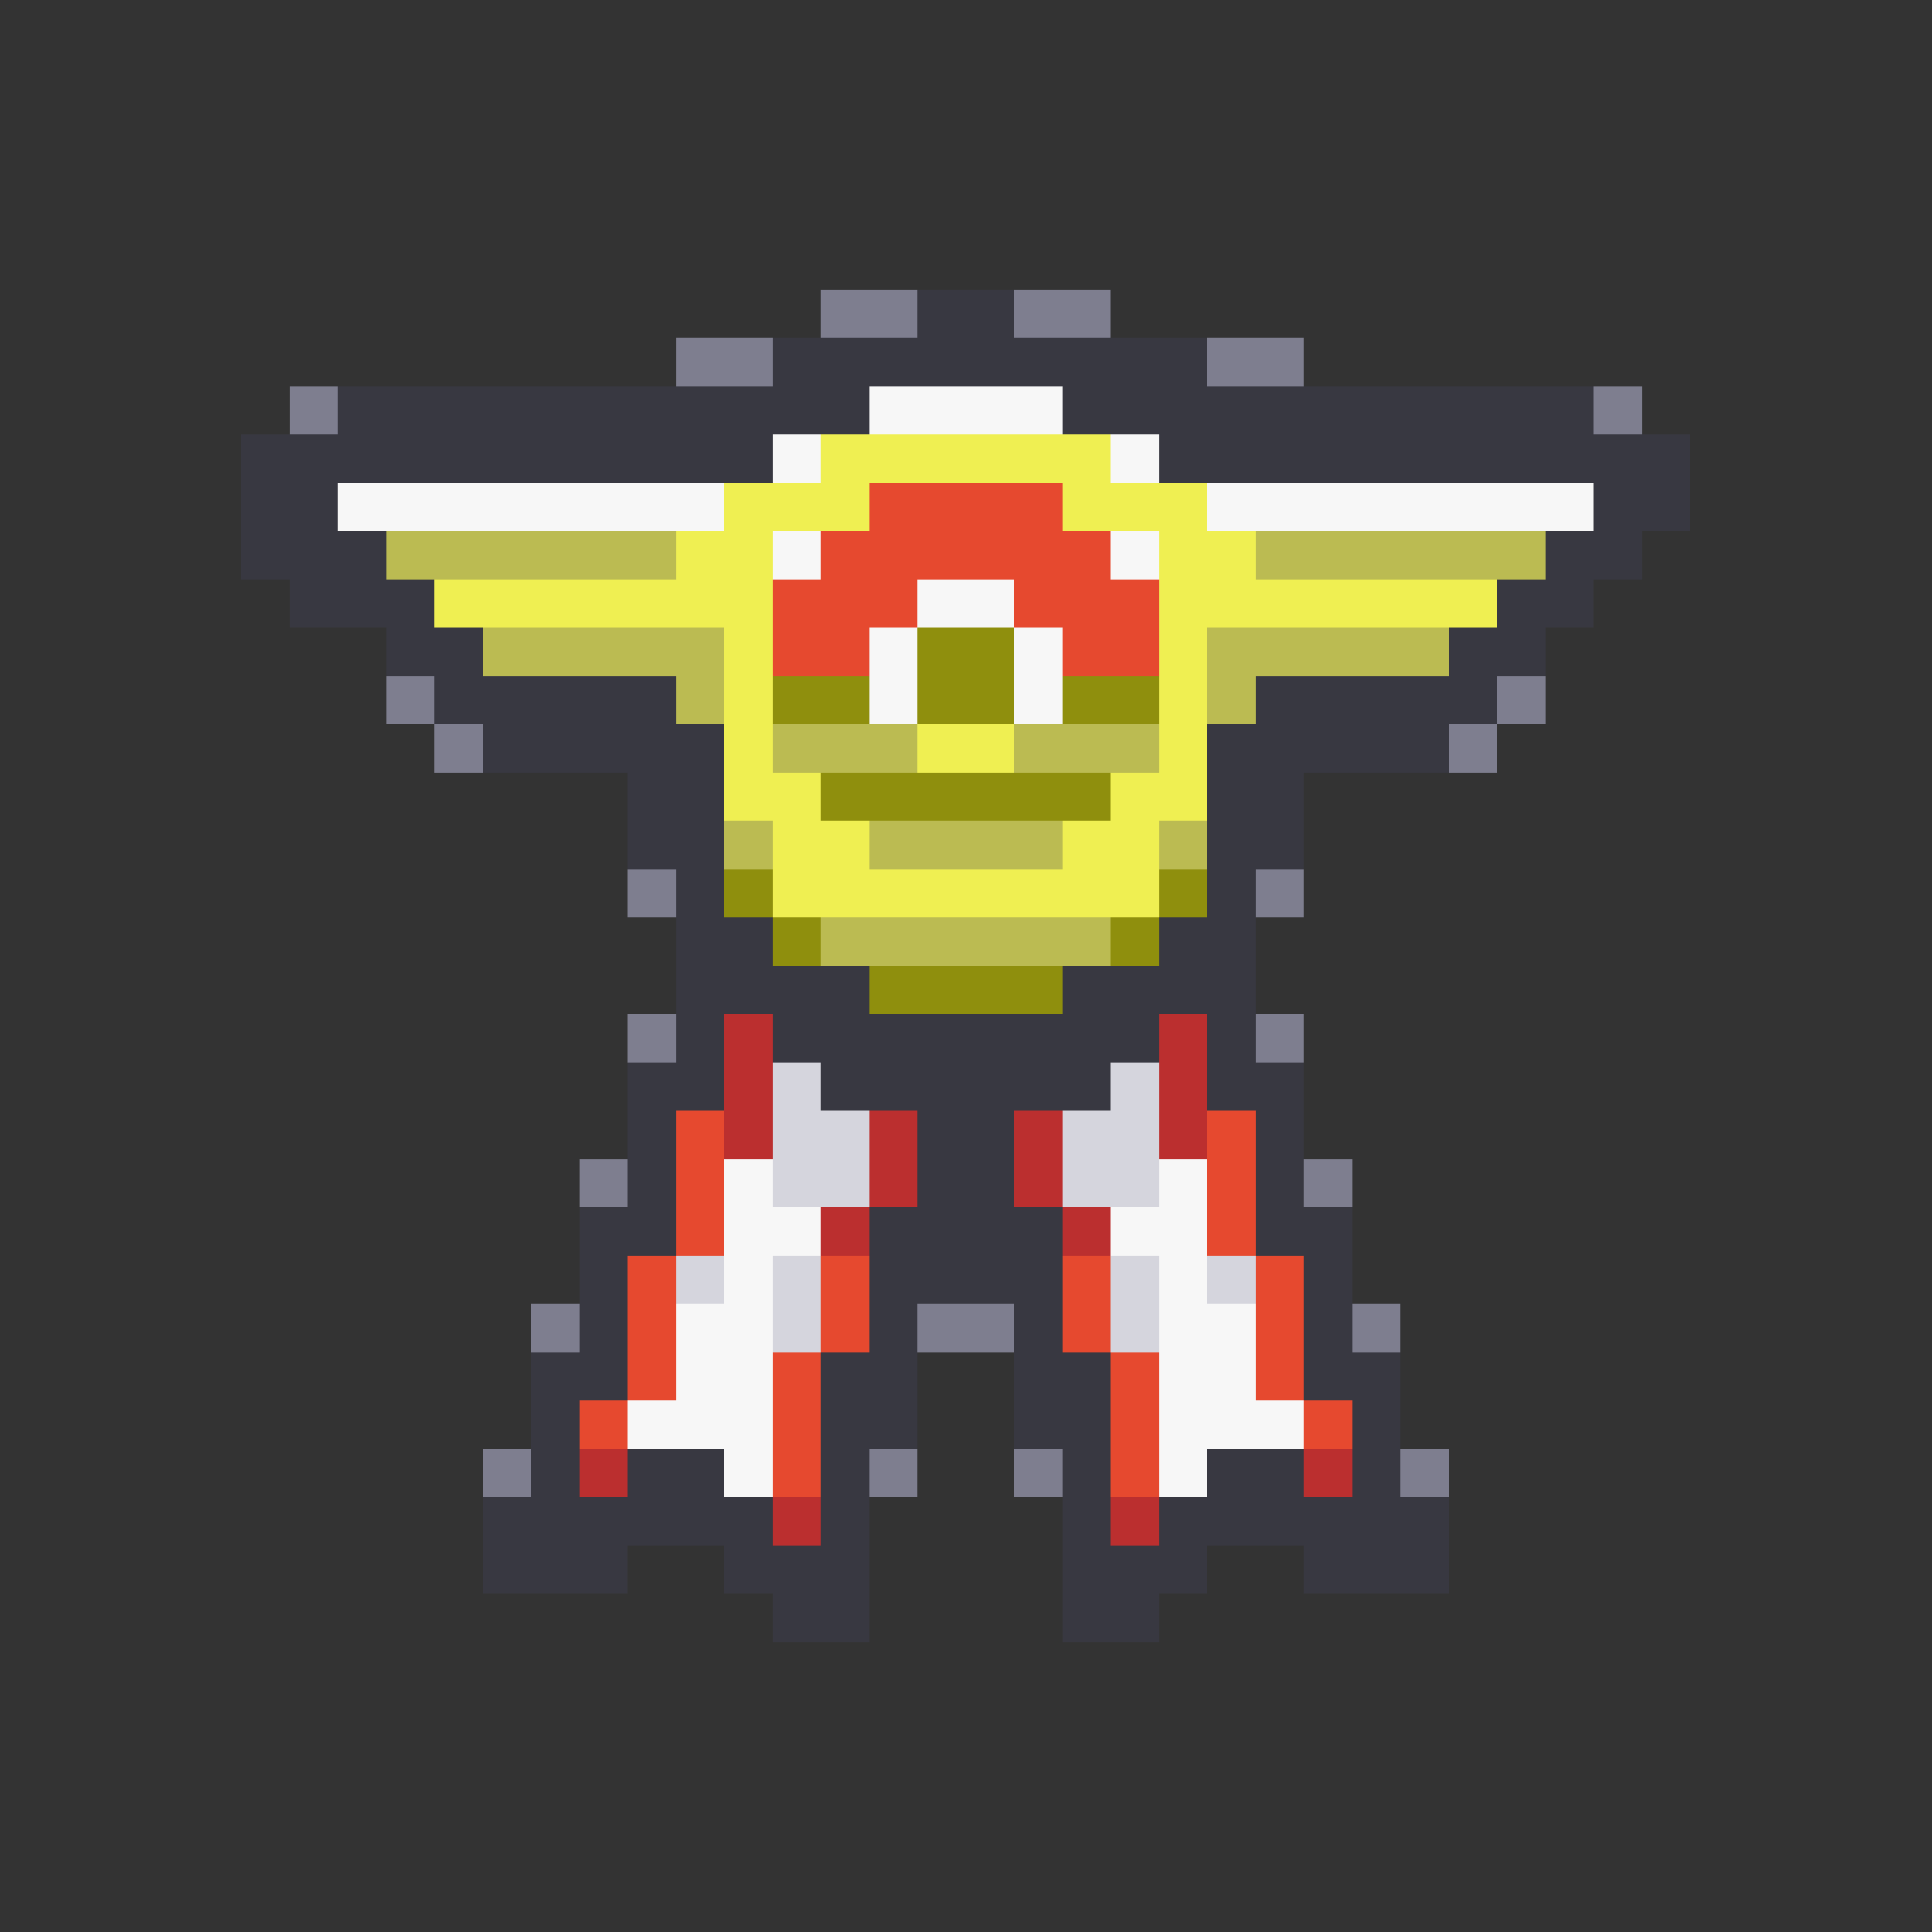 <svg xmlns="http://www.w3.org/2000/svg" viewBox="0 -0.5 40 40" shape-rendering="crispEdges">
<rect x="0" y="-0.5" width="40" height="40" fill="#333333" stroke="none"/>
<path stroke="#7e7e8f" d="M17 6h2M21 6h2M14 7h2M25 7h2M6 8h1M33 8h1M8 14h1M31 14h1M9 15h1M30 15h1M13 18h1M26 18h1M13 21h1M26 21h1M12 24h1M27 24h1M11 27h1M19 27h2M28 27h1M10 30h1M18 30h1M21 30h1M29 30h1" />
<path stroke="#383841" d="M19 6h2M16 7h9M7 8h11M22 8h11M5 9h11M24 9h11M5 10h2M33 10h2M5 11h3M32 11h2M6 12h3M31 12h2M8 13h2M30 13h2M9 14h5M26 14h5M10 15h5M25 15h5M13 16h2M25 16h2M13 17h2M25 17h2M14 18h1M25 18h1M14 19h2M24 19h2M14 20h4M22 20h4M14 21h1M16 21h8M25 21h1M13 22h2M17 22h6M25 22h2M13 23h1M19 23h2M26 23h1M13 24h1M19 24h2M26 24h1M12 25h2M18 25h4M26 25h2M12 26h1M18 26h4M27 26h1M12 27h1M18 27h1M21 27h1M27 27h1M11 28h2M17 28h2M21 28h2M27 28h2M11 29h1M17 29h2M21 29h2M28 29h1M11 30h1M13 30h2M17 30h1M22 30h1M25 30h2M28 30h1M10 31h6M17 31h1M22 31h1M24 31h6M10 32h3M15 32h3M22 32h3M27 32h3M16 33h2M22 33h2" />
<path stroke="#f7f7f7" d="M18 8h4M16 9h1M23 9h1M7 10h8M25 10h8M16 11h1M23 11h1M19 12h2M18 13h1M21 13h1M18 14h1M21 14h1M15 24h1M24 24h1M15 25h2M23 25h2M15 26h1M24 26h1M14 27h2M24 27h2M14 28h2M24 28h2M13 29h3M24 29h3M15 30h1M24 30h1" />
<path stroke="#efef52" d="M17 9h6M15 10h3M22 10h3M14 11h2M24 11h2M9 12h7M24 12h7M15 13h1M24 13h1M15 14h1M24 14h1M15 15h1M19 15h2M24 15h1M15 16h2M23 16h2M16 17h2M22 17h2M16 18h8" />
<path stroke="#e6492f" d="M18 10h4M17 11h6M16 12h3M21 12h3M16 13h2M22 13h2M14 23h1M25 23h1M14 24h1M25 24h1M14 25h1M25 25h1M13 26h1M17 26h1M22 26h1M26 26h1M13 27h1M17 27h1M22 27h1M26 27h1M13 28h1M16 28h1M23 28h1M26 28h1M12 29h1M16 29h1M23 29h1M27 29h1M16 30h1M23 30h1" />
<path stroke="#bbbb52" d="M8 11h6M26 11h6M10 13h5M25 13h5M14 14h1M25 14h1M16 15h3M21 15h3M15 17h1M18 17h4M24 17h1M17 19h6" />
<path stroke="#8f8f0d" d="M19 13h2M16 14h2M19 14h2M22 14h2M17 16h6M15 18h1M24 18h1M16 19h1M23 19h1M18 20h4" />
<path stroke="#bb2f2f" d="M15 21h1M24 21h1M15 22h1M24 22h1M15 23h1M18 23h1M21 23h1M24 23h1M18 24h1M21 24h1M17 25h1M22 25h1M12 30h1M27 30h1M16 31h1M23 31h1" />
<path stroke="#d5d5dd" d="M16 22h1M23 22h1M16 23h2M22 23h2M16 24h2M22 24h2M14 26h1M16 26h1M23 26h1M25 26h1M16 27h1M23 27h1" />
</svg>